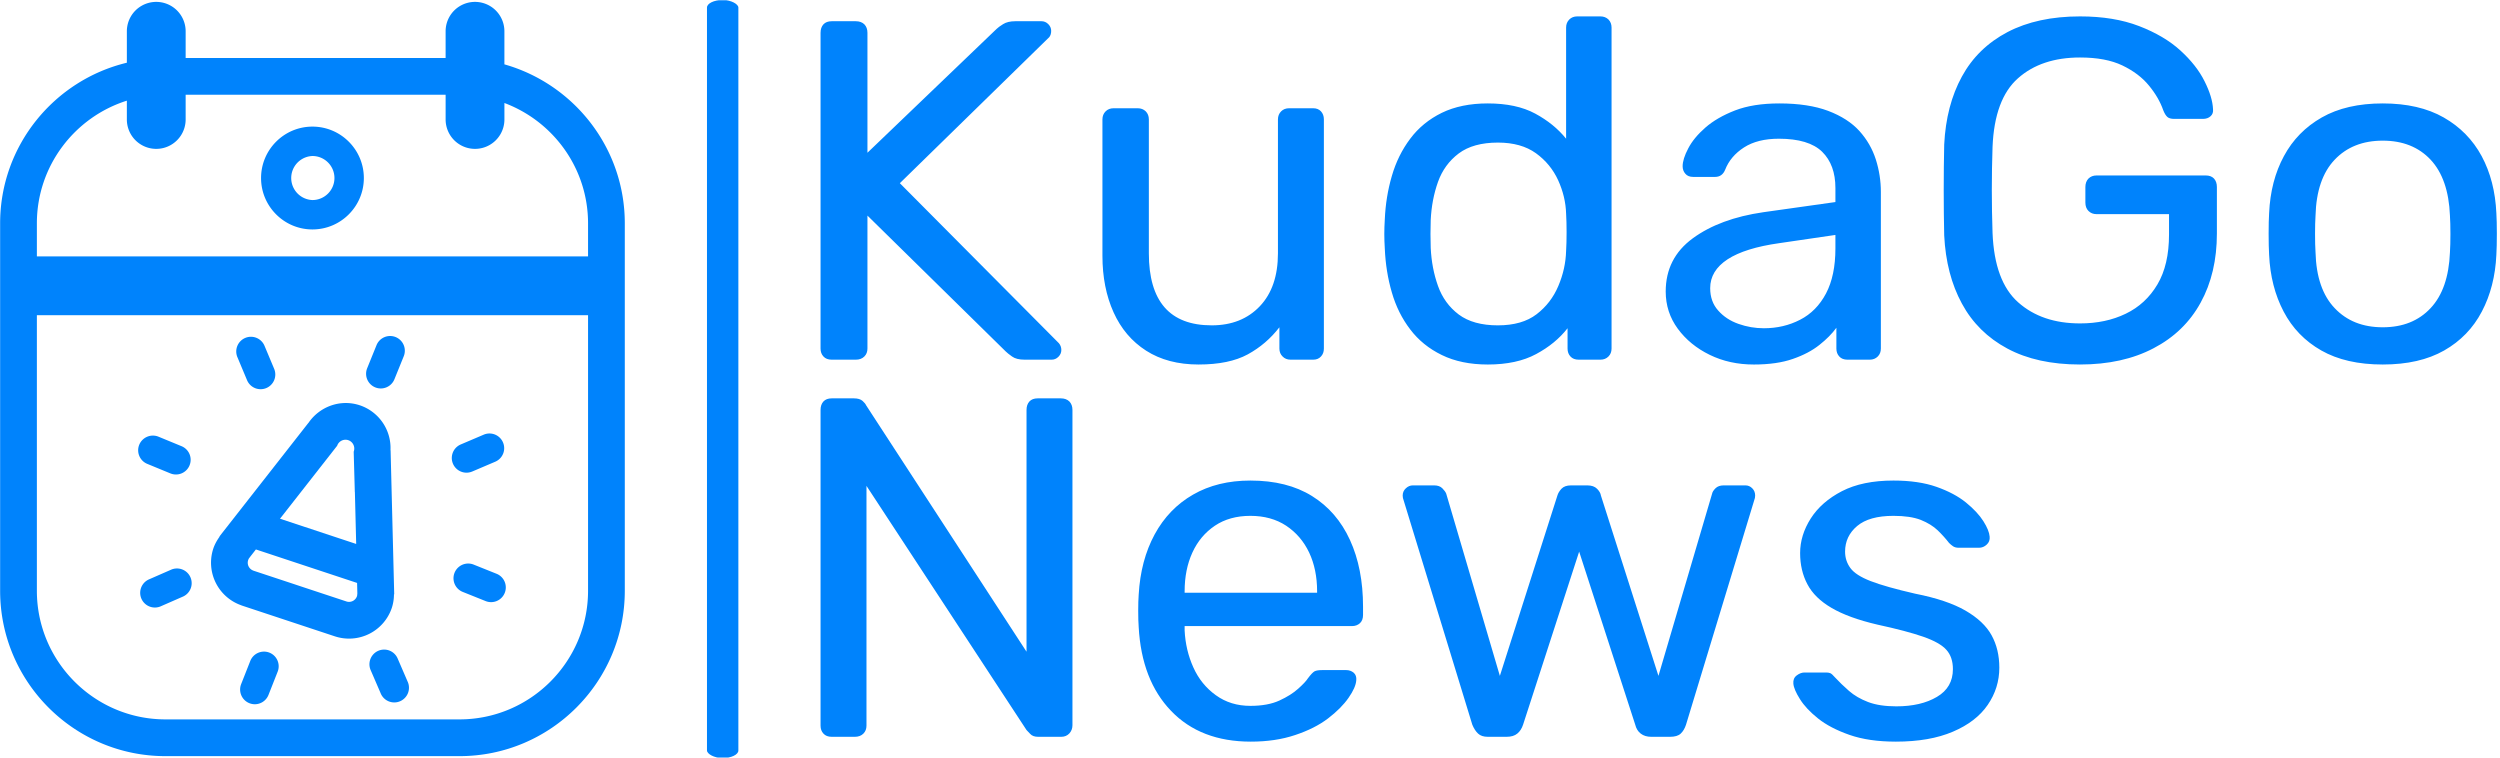 <svg xmlns="http://www.w3.org/2000/svg" version="1.1" xmlns:xlink="http://www.w3.org/1999/xlink" xmlns:svgjs="http://svgjs.dev/svgjs" width="2000" height="606" viewBox="0 0 2000 606"><g transform="matrix(1,0,0,1,-1.212,0.212)"><svg viewBox="0 0 396 120" data-background-color="#efe9dd" preserveAspectRatio="xMidYMid meet" height="606" width="2000" xmlns="http://www.w3.org/2000/svg" xmlns:xlink="http://www.w3.org/1999/xlink"><g id="tight-bounds" transform="matrix(1,0,0,1,0.24,-0.042)"><svg viewBox="0 0 395.52 120.084" height="120.084" width="395.52"><g><svg viewBox="0 0 589.099 178.857" height="120.084" width="395.52"><g><rect width="7.407" height="178.857" x="166.781" y="0" fill="#0083fc" opacity="1" stroke-width="0" stroke="transparent" fill-opacity="1" class="rect-yte-0" data-fill-palette-color="primary" rx="1%" id="yte-0" data-palette-color="#0083fc"></rect></g><g transform="matrix(1,0,0,1,193.579,0.445)"><svg viewBox="0 0 395.52 177.967" height="177.967" width="395.52"><g id="textblocktransform"><svg viewBox="0 0 395.52 177.967" height="177.967" width="395.52" id="textblock"><g><svg viewBox="0 0 395.52 177.967" height="177.967" width="395.52"><g transform="matrix(1,0,0,1,0,0)"><svg width="395.52" viewBox="4.35 -35.5 173.35 75" height="177.967" data-palette-color="#0083fc"><svg></svg><svg></svg><g class="wordmark-text-0" data-fill-palette-color="primary" id="text-0"><path d="M8 0h-2.5c-0.367 0-0.65-0.11-0.85-0.33-0.2-0.213-0.3-0.487-0.3-0.82v0-32.65c0-0.367 0.1-0.66 0.3-0.88 0.2-0.213 0.483-0.32 0.85-0.32v0h2.5c0.367 0 0.66 0.107 0.88 0.32 0.213 0.22 0.32 0.513 0.32 0.88v0 12.4l13.35-12.8c0.133-0.133 0.36-0.3 0.68-0.5 0.313-0.2 0.737-0.3 1.27-0.3v0h2.7c0.267 0 0.5 0.1 0.7 0.3 0.2 0.2 0.3 0.433 0.3 0.7v0c0 0.267-0.067 0.483-0.2 0.65v0l-15.45 15.1 16.45 16.55c0.167 0.2 0.25 0.433 0.25 0.7v0c0 0.267-0.1 0.5-0.3 0.7-0.2 0.2-0.433 0.3-0.7 0.3v0h-2.8c-0.567 0-1-0.11-1.3-0.33-0.3-0.213-0.517-0.387-0.65-0.52v0l-14.3-14.05v13.75c0 0.333-0.107 0.607-0.32 0.82-0.22 0.22-0.513 0.33-0.88 0.33zM43.45 0.5v0c-2.133 0-3.943-0.477-5.43-1.43-1.48-0.947-2.603-2.27-3.37-3.97-0.767-1.7-1.15-3.65-1.15-5.85v0-14.1c0-0.333 0.11-0.61 0.33-0.83 0.213-0.213 0.487-0.32 0.82-0.32v0h2.5c0.333 0 0.61 0.107 0.83 0.32 0.213 0.22 0.32 0.497 0.32 0.83v0 13.85c0 4.967 2.167 7.45 6.5 7.45v0c2.067 0 3.727-0.66 4.98-1.98 1.247-1.313 1.87-3.137 1.87-5.47v0-13.85c0-0.333 0.11-0.61 0.33-0.83 0.213-0.213 0.487-0.32 0.82-0.32v0h2.5c0.333 0 0.6 0.107 0.8 0.32 0.2 0.22 0.3 0.497 0.3 0.83v0 23.7c0 0.333-0.1 0.607-0.3 0.82-0.2 0.22-0.467 0.33-0.8 0.33v0h-2.35c-0.333 0-0.607-0.11-0.82-0.33-0.22-0.213-0.33-0.487-0.33-0.82v0-2.2c-0.9 1.167-1.99 2.1-3.27 2.8-1.287 0.7-2.98 1.05-5.08 1.05zM73.35 0.5v0c-1.833 0-3.417-0.327-4.75-0.98-1.333-0.647-2.423-1.53-3.27-2.65-0.853-1.113-1.487-2.387-1.9-3.82-0.42-1.433-0.663-2.95-0.73-4.55v0c-0.033-0.533-0.05-1.033-0.05-1.5 0-0.467 0.017-0.967 0.05-1.5v0c0.067-1.567 0.31-3.067 0.73-4.5 0.413-1.433 1.047-2.717 1.9-3.85 0.847-1.133 1.937-2.027 3.27-2.68 1.333-0.647 2.917-0.97 4.75-0.97v0c1.967 0 3.6 0.35 4.9 1.05 1.3 0.7 2.367 1.567 3.2 2.6v0-11.5c0-0.333 0.11-0.61 0.33-0.83 0.213-0.213 0.487-0.32 0.82-0.32v0h2.4c0.333 0 0.61 0.107 0.83 0.32 0.213 0.22 0.32 0.497 0.32 0.83v0 33.2c0 0.333-0.107 0.607-0.32 0.82-0.22 0.22-0.497 0.33-0.83 0.33v0h-2.25c-0.367 0-0.65-0.11-0.85-0.33-0.2-0.213-0.3-0.487-0.3-0.82v0-2.1c-0.833 1.067-1.917 1.957-3.25 2.67-1.333 0.72-3 1.08-5 1.08zM74.4-3.55v0c1.667 0 3-0.383 4-1.15 1-0.767 1.75-1.743 2.25-2.93 0.5-1.18 0.767-2.387 0.8-3.62v0c0.033-0.533 0.05-1.177 0.05-1.93 0-0.747-0.017-1.387-0.05-1.92v0c-0.033-1.167-0.307-2.317-0.82-3.45-0.52-1.133-1.287-2.067-2.3-2.8-1.02-0.733-2.33-1.1-3.93-1.1v0c-1.7 0-3.05 0.373-4.05 1.12-1 0.753-1.717 1.737-2.15 2.95-0.433 1.22-0.683 2.53-0.75 3.93v0c-0.033 0.967-0.033 1.933 0 2.9v0c0.067 1.4 0.317 2.707 0.75 3.92 0.433 1.22 1.15 2.207 2.15 2.96 1 0.747 2.35 1.12 4.05 1.12zM100.85 0.5v0c-1.667 0-3.183-0.333-4.55-1-1.367-0.667-2.467-1.567-3.3-2.7-0.833-1.133-1.25-2.417-1.25-3.85v0c0-2.3 0.933-4.133 2.8-5.5 1.867-1.367 4.3-2.267 7.3-2.7v0l7.45-1.05v-1.45c0-1.6-0.457-2.85-1.37-3.75-0.92-0.9-2.413-1.35-4.48-1.35v0c-1.467 0-2.667 0.3-3.6 0.9-0.933 0.6-1.583 1.367-1.95 2.3v0c-0.2 0.5-0.55 0.75-1.05 0.75v0h-2.25c-0.367 0-0.64-0.11-0.82-0.33-0.187-0.213-0.28-0.47-0.28-0.77v0c0-0.5 0.193-1.117 0.58-1.85 0.38-0.733 0.97-1.45 1.77-2.15 0.8-0.7 1.827-1.293 3.08-1.78 1.247-0.48 2.77-0.72 4.57-0.72v0c2 0 3.683 0.257 5.05 0.77 1.367 0.52 2.443 1.213 3.23 2.08 0.78 0.867 1.347 1.85 1.7 2.95 0.347 1.1 0.52 2.217 0.52 3.35v0 16.2c0 0.333-0.107 0.607-0.32 0.82-0.22 0.22-0.497 0.33-0.83 0.33v0h-2.3c-0.367 0-0.65-0.11-0.85-0.33-0.2-0.213-0.3-0.487-0.3-0.82v0-2.15c-0.433 0.6-1.017 1.19-1.75 1.77-0.733 0.587-1.65 1.07-2.75 1.45-1.1 0.387-2.45 0.58-4.05 0.58zM101.9-3.25v0c1.367 0 2.617-0.293 3.75-0.88 1.133-0.58 2.027-1.487 2.68-2.72 0.647-1.233 0.97-2.783 0.97-4.65v0-1.4l-5.8 0.85c-2.367 0.333-4.15 0.89-5.35 1.67-1.2 0.787-1.8 1.78-1.8 2.98v0c0 0.933 0.277 1.707 0.83 2.32 0.547 0.62 1.247 1.08 2.1 1.38 0.847 0.3 1.72 0.45 2.62 0.45zM134.6 0.5v0c-2.967 0-5.473-0.55-7.52-1.65-2.053-1.1-3.62-2.65-4.7-4.65-1.087-2-1.697-4.35-1.83-7.05v0c-0.033-1.467-0.05-3.027-0.05-4.68 0-1.647 0.017-3.22 0.05-4.72v0c0.133-2.7 0.743-5.043 1.83-7.03 1.08-1.98 2.653-3.513 4.72-4.6 2.067-1.08 4.567-1.62 7.5-1.62v0c2.333 0 4.367 0.333 6.1 1 1.733 0.667 3.157 1.507 4.27 2.52 1.12 1.02 1.953 2.08 2.5 3.18 0.553 1.1 0.847 2.067 0.88 2.9v0c0.033 0.3-0.05 0.54-0.25 0.72-0.2 0.187-0.467 0.28-0.8 0.28v0h-2.95c-0.333 0-0.573-0.067-0.72-0.2-0.153-0.133-0.297-0.367-0.43-0.7v0c-0.3-0.867-0.793-1.717-1.48-2.55-0.68-0.833-1.597-1.527-2.75-2.08-1.147-0.547-2.603-0.82-4.37-0.82v0c-2.667 0-4.807 0.717-6.42 2.15-1.62 1.433-2.497 3.8-2.63 7.1v0c-0.1 2.967-0.1 5.933 0 8.9v0c0.133 3.333 1.017 5.723 2.65 7.17 1.633 1.453 3.767 2.18 6.4 2.18v0c1.767 0 3.34-0.333 4.72-1 1.387-0.667 2.48-1.677 3.28-3.03 0.8-1.347 1.2-3.07 1.2-5.17v0-2.1h-7.5c-0.333 0-0.61-0.11-0.83-0.33-0.213-0.213-0.32-0.503-0.32-0.87v0-1.6c0-0.367 0.107-0.66 0.32-0.88 0.22-0.213 0.497-0.32 0.83-0.32v0h11.3c0.367 0 0.65 0.107 0.85 0.32 0.2 0.22 0.3 0.513 0.3 0.88v0 4.8c0 2.733-0.56 5.117-1.68 7.15-1.113 2.033-2.737 3.607-4.87 4.72-2.133 1.12-4.667 1.68-7.6 1.68zM165.9 0.5v0c-2.533 0-4.65-0.483-6.35-1.45-1.7-0.967-3-2.31-3.9-4.03-0.9-1.713-1.4-3.67-1.5-5.87v0c-0.033-0.567-0.05-1.293-0.05-2.18 0-0.88 0.017-1.587 0.05-2.12v0c0.1-2.233 0.61-4.2 1.53-5.9 0.913-1.7 2.22-3.033 3.92-4 1.7-0.967 3.8-1.45 6.3-1.45v0c2.5 0 4.6 0.483 6.3 1.45 1.7 0.967 3.01 2.3 3.93 4 0.913 1.7 1.42 3.667 1.52 5.9v0c0.033 0.533 0.05 1.24 0.05 2.12 0 0.887-0.017 1.613-0.05 2.18v0c-0.1 2.2-0.6 4.157-1.5 5.87-0.9 1.72-2.2 3.063-3.9 4.03-1.7 0.967-3.817 1.45-6.35 1.45zM165.9-3.35v0c2.067 0 3.717-0.66 4.95-1.98 1.233-1.313 1.9-3.237 2-5.77v0c0.033-0.5 0.05-1.133 0.05-1.9 0-0.767-0.017-1.4-0.05-1.9v0c-0.1-2.533-0.767-4.46-2-5.78-1.233-1.313-2.883-1.97-4.95-1.97v0c-2.067 0-3.723 0.657-4.97 1.97-1.253 1.32-1.913 3.247-1.98 5.78v0c-0.033 0.5-0.05 1.133-0.05 1.9 0 0.767 0.017 1.4 0.05 1.9v0c0.067 2.533 0.727 4.457 1.98 5.77 1.247 1.32 2.903 1.98 4.97 1.98z" fill="#0083fc" fill-rule="nonzero" stroke="none" stroke-width="1" stroke-linecap="butt" stroke-linejoin="miter" stroke-miterlimit="10" stroke-dasharray="" stroke-dashoffset="0" font-family="none" font-weight="none" font-size="none" text-anchor="none" style="mix-blend-mode: normal" data-fill-palette-color="primary" opacity="1"></path><path transform="translate(0,39)" d="M7.9 0h-2.4c-0.367 0-0.65-0.11-0.85-0.33-0.2-0.213-0.3-0.487-0.3-0.82v0-32.65c0-0.367 0.1-0.66 0.3-0.88 0.2-0.213 0.483-0.32 0.85-0.32v0h2.3c0.4 0 0.7 0.09 0.9 0.27 0.2 0.187 0.317 0.33 0.35 0.43v0l16.6 25.5v-25c0-0.367 0.1-0.66 0.3-0.88 0.2-0.213 0.483-0.32 0.85-0.32v0h2.4c0.367 0 0.66 0.107 0.88 0.32 0.213 0.22 0.32 0.513 0.32 0.88v0 32.6c0 0.333-0.107 0.617-0.32 0.85-0.22 0.233-0.497 0.35-0.83 0.35v0h-2.4c-0.367 0-0.64-0.1-0.82-0.3-0.187-0.2-0.313-0.333-0.38-0.4v0l-16.55-25.25v24.8c0 0.333-0.107 0.607-0.32 0.82-0.22 0.22-0.513 0.33-0.88 0.33zM48.85 0.5v0c-3.467 0-6.217-1.06-8.25-3.18-2.033-2.113-3.15-5.003-3.35-8.67v0c-0.033-0.433-0.05-0.993-0.05-1.68 0-0.68 0.017-1.237 0.05-1.67v0c0.133-2.367 0.683-4.443 1.65-6.23 0.967-1.78 2.293-3.153 3.98-4.12 1.68-0.967 3.653-1.45 5.92-1.45v0c2.533 0 4.657 0.533 6.37 1.6 1.72 1.067 3.03 2.583 3.93 4.55 0.9 1.967 1.35 4.267 1.35 6.9v0 0.85c0 0.367-0.107 0.65-0.32 0.85-0.22 0.2-0.497 0.3-0.83 0.3v0h-17.3c0 0.033 0 0.1 0 0.2 0 0.1 0 0.183 0 0.25v0c0.067 1.367 0.367 2.64 0.9 3.82 0.533 1.187 1.31 2.147 2.33 2.88 1.013 0.733 2.203 1.1 3.57 1.1v0c1.2 0 2.2-0.183 3-0.55 0.8-0.367 1.45-0.777 1.95-1.23 0.5-0.447 0.833-0.803 1-1.07v0c0.3-0.4 0.533-0.643 0.7-0.73 0.167-0.08 0.433-0.12 0.8-0.12v0h2.45c0.3 0 0.56 0.09 0.78 0.27 0.213 0.187 0.303 0.447 0.27 0.78v0c-0.033 0.5-0.3 1.107-0.8 1.82-0.5 0.72-1.207 1.43-2.12 2.13-0.92 0.7-2.057 1.273-3.41 1.72-1.347 0.453-2.87 0.68-4.57 0.68zM42-15.05v0.15h13.7v-0.15c0-1.5-0.273-2.833-0.82-4-0.553-1.167-1.347-2.093-2.38-2.78-1.033-0.68-2.267-1.02-3.7-1.02v0c-1.433 0-2.657 0.34-3.67 1.02-1.02 0.687-1.797 1.613-2.33 2.78-0.533 1.167-0.8 2.5-0.8 4zM75.3 0h-1.95c-0.433 0-0.767-0.11-1-0.33-0.233-0.213-0.433-0.52-0.6-0.92v0l-7.1-23.2c-0.067-0.167-0.1-0.333-0.1-0.5v0c0-0.3 0.11-0.55 0.33-0.75 0.213-0.2 0.453-0.3 0.72-0.3v0h2.2c0.367 0 0.65 0.1 0.85 0.3 0.2 0.2 0.333 0.383 0.4 0.55v0l5.55 18.85 5.95-18.65c0.067-0.233 0.207-0.467 0.42-0.7 0.22-0.233 0.547-0.35 0.98-0.35v0h1.7c0.433 0 0.767 0.117 1 0.35 0.233 0.233 0.367 0.467 0.4 0.7v0l5.95 18.65 5.55-18.85c0.033-0.167 0.15-0.35 0.35-0.55 0.2-0.2 0.483-0.3 0.85-0.3v0h2.25c0.267 0 0.5 0.1 0.7 0.3 0.2 0.2 0.3 0.45 0.3 0.75v0c0 0.167-0.033 0.333-0.1 0.5v0l-7.05 23.2c-0.133 0.4-0.317 0.707-0.55 0.92-0.233 0.22-0.6 0.33-1.1 0.33v0h-1.95c-0.433 0-0.793-0.11-1.08-0.33-0.28-0.213-0.47-0.52-0.57-0.92v0l-5.8-17.9-5.8 17.9c-0.133 0.4-0.333 0.707-0.6 0.92-0.267 0.22-0.633 0.33-1.1 0.33zM115.55 0.5v0c-1.867 0-3.467-0.233-4.8-0.7-1.333-0.467-2.417-1.033-3.25-1.7-0.833-0.667-1.457-1.333-1.87-2-0.42-0.667-0.647-1.2-0.68-1.6v0c-0.033-0.367 0.083-0.65 0.35-0.85 0.267-0.2 0.533-0.3 0.8-0.3v0h2.25c0.167 0 0.307 0.023 0.42 0.07 0.12 0.053 0.28 0.197 0.48 0.43v0c0.433 0.467 0.917 0.933 1.45 1.4 0.533 0.467 1.19 0.85 1.97 1.15 0.787 0.3 1.763 0.45 2.93 0.45v0c1.7 0 3.1-0.327 4.2-0.98 1.1-0.647 1.65-1.603 1.65-2.87v0c0-0.833-0.227-1.5-0.68-2-0.447-0.5-1.243-0.95-2.39-1.35-1.153-0.4-2.73-0.817-4.73-1.25v0c-2-0.467-3.583-1.043-4.75-1.73-1.167-0.68-2-1.497-2.5-2.45-0.5-0.947-0.75-2.02-0.75-3.22v0c0-1.233 0.367-2.427 1.1-3.58 0.733-1.147 1.807-2.087 3.22-2.82 1.42-0.733 3.197-1.1 5.33-1.1v0c1.733 0 3.217 0.217 4.45 0.65 1.233 0.433 2.25 0.973 3.05 1.62 0.8 0.653 1.4 1.297 1.8 1.93 0.4 0.633 0.617 1.167 0.65 1.6v0c0.033 0.333-0.067 0.607-0.3 0.82-0.233 0.22-0.5 0.33-0.8 0.33v0h-2.1c-0.233 0-0.427-0.05-0.58-0.15-0.147-0.1-0.287-0.217-0.42-0.35v0c-0.333-0.433-0.723-0.867-1.17-1.3-0.453-0.433-1.037-0.793-1.75-1.08-0.72-0.28-1.663-0.42-2.83-0.42v0c-1.667 0-2.917 0.35-3.75 1.05-0.833 0.7-1.25 1.583-1.25 2.65v0c0 0.633 0.183 1.2 0.55 1.7 0.367 0.5 1.067 0.95 2.1 1.35 1.033 0.4 2.567 0.833 4.6 1.3v0c2.2 0.433 3.933 1.017 5.2 1.75 1.267 0.733 2.167 1.583 2.7 2.55 0.533 0.967 0.8 2.083 0.8 3.35v0c0 1.4-0.4 2.683-1.2 3.85-0.8 1.167-2 2.09-3.6 2.77-1.6 0.687-3.567 1.03-5.9 1.03z" fill="#0083fc" fill-rule="nonzero" stroke="none" stroke-width="1" stroke-linecap="butt" stroke-linejoin="miter" stroke-miterlimit="10" stroke-dasharray="" stroke-dashoffset="0" font-family="none" font-weight="none" font-size="none" text-anchor="none" style="mix-blend-mode: normal" data-fill-palette-color="primary" opacity="1"></path></g></svg></g></svg></g></svg></g></svg></g><g transform="matrix(1,0,0,1,0,0.445)"><svg viewBox="0 0 147.39 177.967" height="177.967" width="147.39"><g><svg xmlns="http://www.w3.org/2000/svg" xmlns:xlink="http://www.w3.org/1999/xlink" version="1.1" x="0" y="0" viewBox="19.263 15.172 42.5 51.317" enable-background="new 0 0 80 80" xml:space="preserve" height="177.967" width="147.39" class="icon-icon-0" data-fill-palette-color="accent" id="icon-0"><g fill="#0083fc" data-fill-palette-color="accent"><path d="M40.512 30.654C42.441 30.654 44.009 29.085 44.009 27.156S42.441 23.658 40.512 23.658 37.016 25.227 37.016 27.156 38.584 30.654 40.512 30.654M40.512 25.658C41.337 25.658 42.009 26.33 42.009 27.156S41.337 28.654 40.512 28.654A1.499 1.499 0 0 1 40.512 25.658" fill="#0083fc" data-fill-palette-color="accent"></path><path d="M53.572 19.422V17.172A2 2 0 0 0 49.572 17.172V18.988H31.885V17.172A2 2 0 0 0 27.885 17.172V19.311C22.947 20.499 19.263 24.942 19.263 30.239V55.239C19.263 61.442 24.31 66.489 30.513 66.489H50.513C56.716 66.489 61.763 61.442 61.763 55.239V30.239C61.763 25.097 58.291 20.76 53.572 19.422M27.885 21.893V23.172A2 2 0 0 0 31.885 23.172V21.488H49.573V23.172A2 2 0 0 0 53.573 23.172V22.051C56.891 23.295 59.263 26.49 59.263 30.239V32.489H21.763V30.239C21.763 26.328 24.34 23.012 27.885 21.893M50.513 63.988H30.513C25.688 63.988 21.763 60.063 21.763 55.238V36.488H59.263V55.238C59.263 60.063 55.338 63.988 50.513 63.988" fill="#0083fc" data-fill-palette-color="accent"></path><path d="M29.274 46.604L30.844 47.251A1 1 0 0 0 32.15 46.707 1 1 0 0 0 31.606 45.401L30.036 44.754A1.005 1.005 0 0 0 28.73 45.298 1 1 0 0 0 29.274 46.604" fill="#0083fc" data-fill-palette-color="accent"></path><path d="M36.063 40.911A1 1 0 0 0 37.372 41.446 1 1 0 0 0 37.907 40.137L37.25 38.57A1 1 0 0 0 35.941 38.035 1 1 0 0 0 35.406 39.344z" fill="#0083fc" data-fill-palette-color="accent"></path><path d="M44.787 41.4A1 1 0 0 0 46.089 40.848L46.727 39.273A1 1 0 0 0 44.873 38.523L44.235 40.098A1 1 0 0 0 44.787 41.4" fill="#0083fc" data-fill-palette-color="accent"></path><path d="M50.993 47.203A1 1 0 0 0 51.385 47.123L52.949 46.457A1 1 0 1 0 52.165 44.617L50.601 45.283A1 1 0 0 0 50.993 47.203" fill="#0083fc" data-fill-palette-color="accent"></path><path d="M53.038 54.081L51.459 53.448A1.001 1.001 0 0 0 50.715 55.306L52.294 55.939A1 1 0 0 0 53.595 55.382 1 1 0 0 0 53.038 54.081" fill="#0083fc" data-fill-palette-color="accent"></path><path d="M46.307 59.842A0.999 0.999 0 1 0 44.472 60.635L45.147 62.197A1 1 0 1 0 46.982 61.405z" fill="#0083fc" data-fill-palette-color="accent"></path><path d="M37.582 59.446A1.004 1.004 0 0 0 36.284 60.009L35.66 61.591A1.002 1.002 0 0 0 36.59 62.958C36.988 62.958 37.365 62.718 37.521 62.325L38.145 60.743A1 1 0 0 0 37.582 59.446" fill="#0083fc" data-fill-palette-color="accent"></path><path d="M30.923 53.792L29.364 54.474A1 1 0 0 0 30.164 56.306L31.723 55.624A1 1 0 0 0 30.923 53.792" fill="#0083fc" data-fill-palette-color="accent"></path><path d="M45.916 56.39A3 3 0 0 0 46.058 55.48L46.075 55.479 45.829 45.676 45.821 45.677A3.064 3.064 0 0 0 43.734 42.618C42.4 42.176 40.984 42.714 40.234 43.826L40.23 43.823 34.184 51.543 34.197 51.553C34.021 51.799 33.867 52.067 33.766 52.368A3.07 3.07 0 0 0 35.68 56.229L35.679 56.233 42.038 58.338H42.039A3.07 3.07 0 0 0 45.916 56.39M42.171 45.399L42.189 45.377 42.197 45.365 42.196 45.363A0.6 0.6 0 0 1 42.948 44.991 0.6 0.6 0 0 1 43.33 45.74V45.742L43.329 45.751C43.326 45.758 43.32 45.764 43.318 45.771L43.395 48.523 43.399 48.521 43.488 52.052 38.305 50.336zM43.563 55.441C43.56 55.496 43.56 55.55 43.542 55.604A0.57 0.57 0 0 1 42.824 55.965L42.823 55.964 39.965 55.019 39.359 54.818V54.817L36.505 53.873 36.499 53.872 36.495 53.869 36.485 53.866 36.483 53.862A0.567 0.567 0 0 1 36.138 53.154 0.5 0.5 0 0 1 36.267 52.944L36.265 52.938 36.665 52.426 43.549 54.704 43.566 55.369 43.567 55.396 43.568 55.436z" fill="#0083fc" data-fill-palette-color="accent"></path></g></svg></g></svg></g></svg></g><defs></defs></svg><rect width="395.52" height="120.084" fill="none" stroke="none" visibility="hidden"></rect></g></svg></g></svg>